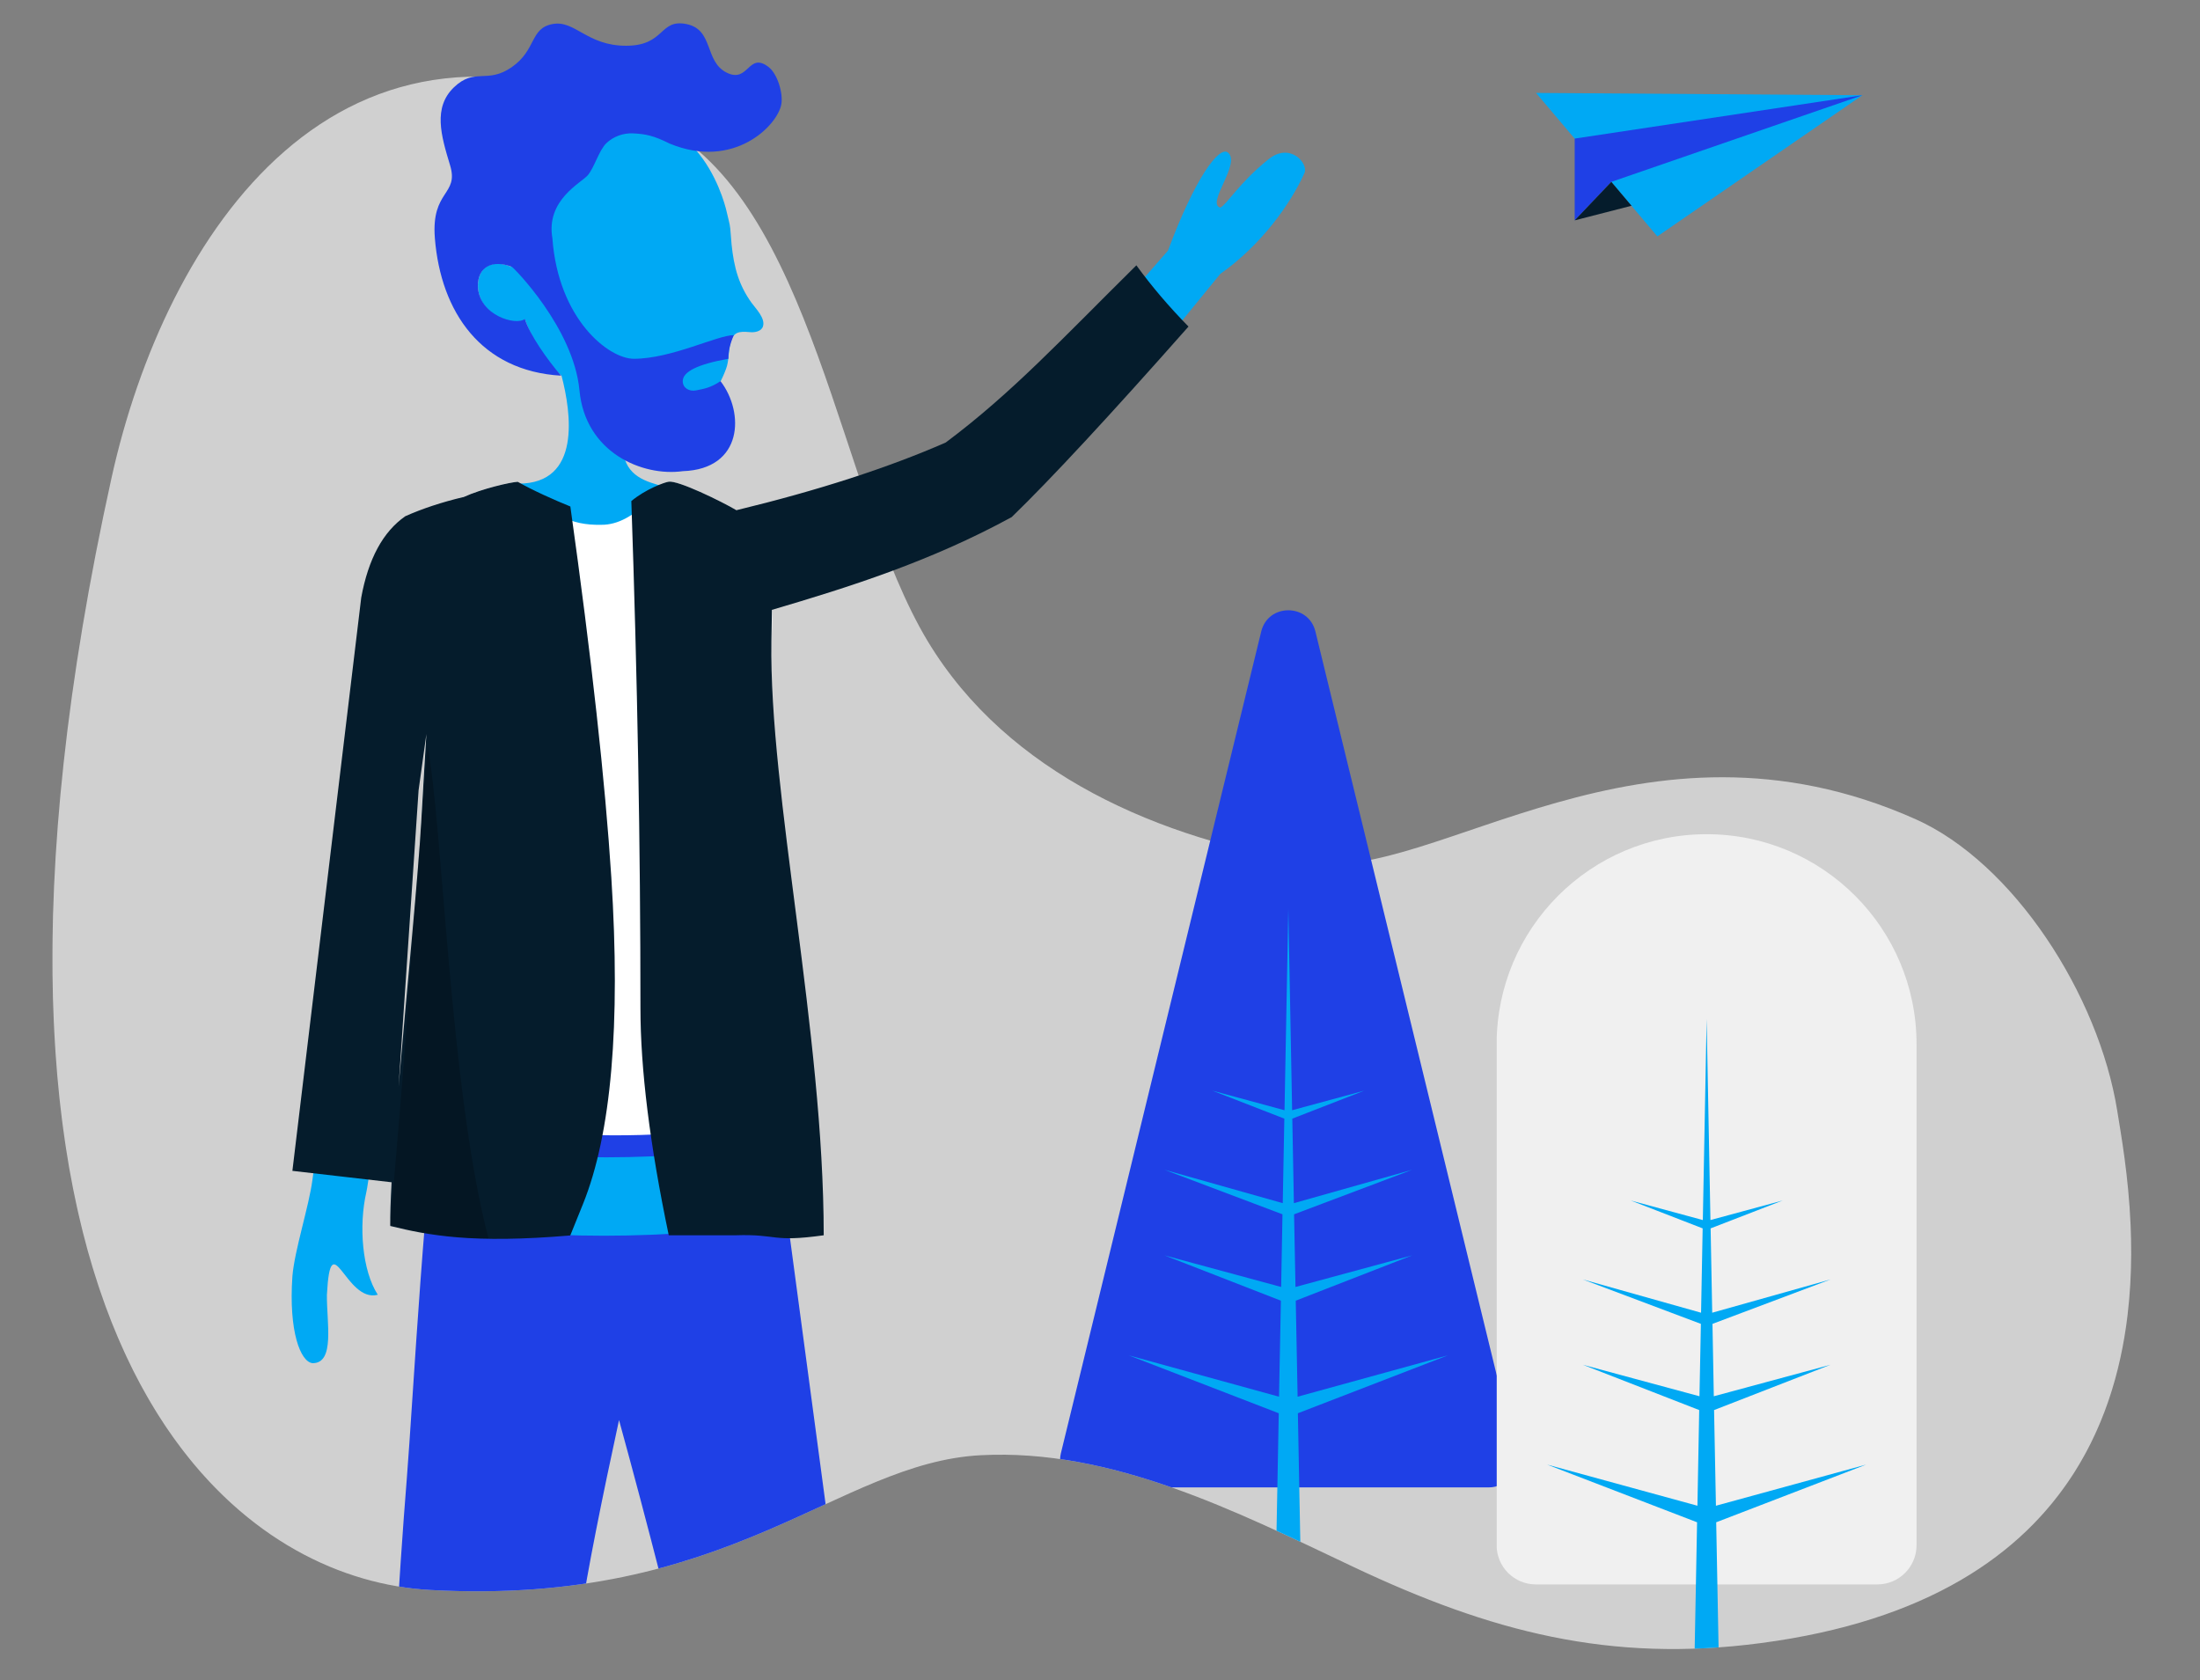<?xml version="1.0" encoding="utf-8"?>
<!-- Generator: Adobe Illustrator 23.0.6, SVG Export Plug-In . SVG Version: 6.00 Build 0)  -->
<svg version="1.1" id="Layer_1" xmlns="http://www.w3.org/2000/svg" xmlns:xlink="http://www.w3.org/1999/xlink" x="0px" y="0px"
	 viewBox="0 0 2486 1898.6" style="enable-background:new 0 0 2486 1898.6;" xml:space="preserve">
<rect x="0" y="0" width="2486" height="1898.6" fill="#808080" stroke="none"/>
<style type="text/css">
	.st0{clip-path:url(#SVGID_2_);}
	.st1{clip-path:url(#SVGID_4_);enable-background:new    ;}
	.st2{clip-path:url(#SVGID_6_);}
	.st3{clip-path:url(#SVGID_8_);}
	.st4{clip-path:url(#SVGID_10_);fill:#D0D0D0;}
	.st5{clip-path:url(#SVGID_12_);}
	.st6{clip-path:url(#SVGID_14_);fill:#00A9F4;}
	.st7{clip-path:url(#SVGID_16_);}
	.st8{clip-path:url(#SVGID_18_);fill:#1F40E6;}
	.st9{clip-path:url(#SVGID_20_);}
	.st10{clip-path:url(#SVGID_22_);fill:#1F40E6;}
	.st11{clip-path:url(#SVGID_24_);}
	.st12{clip-path:url(#SVGID_26_);fill:#00A9F4;}
	.st13{clip-path:url(#SVGID_28_);}
	.st14{clip-path:url(#SVGID_30_);fill:#00A9F4;}
	.st15{clip-path:url(#SVGID_32_);}
	.st16{clip-path:url(#SVGID_34_);fill:#FFFFFF;}
	.st17{clip-path:url(#SVGID_36_);}
	.st18{clip-path:url(#SVGID_38_);fill:#051C2C;}
	.st19{clip-path:url(#SVGID_40_);}
	.st20{opacity:0.2;clip-path:url(#SVGID_42_);}
	.st21{clip-path:url(#SVGID_44_);}
	.st22{clip-path:url(#SVGID_46_);fill:#1F40E6;}
	.st23{clip-path:url(#SVGID_48_);}
	.st24{clip-path:url(#SVGID_50_);fill:#00A9F4;}
	.st25{clip-path:url(#SVGID_52_);}
	.st26{clip-path:url(#SVGID_54_);fill:#F0F0F0;}
	.st27{clip-path:url(#SVGID_56_);}
	.st28{clip-path:url(#SVGID_58_);fill:#00A9F4;}
	.st29{clip-path:url(#SVGID_60_);}
	.st30{clip-path:url(#SVGID_62_);fill:#00A9F4;}
	.st31{clip-path:url(#SVGID_64_);}
	.st32{clip-path:url(#SVGID_66_);fill:#1F40E6;}
	.st33{clip-path:url(#SVGID_68_);}
	.st34{clip-path:url(#SVGID_70_);fill:#051C2C;}
</style>
<g>
	<defs>
		<path id="SVGID_1_" d="M59.5-581.9c1.7,993.4,1.7,1538.4,0,1635.1c-9.2,538.1,227.3,732.4,426.7,743.4
			c339.9,18.7,459.8-144,622.3-152.3c147.8-7.6,286.9,62.8,420.6,126.1c155.4,73.5,290,108.7,460.7,86.2
			c377.6-49.8,425-303.1,417.8-471.7c-1.6-37.5,2.1-693.1,11.1-1966.8H59.5z"/>
	</defs>
	<clipPath id="SVGID_2_">
		<use xlink:href="#SVGID_1_"  style="overflow:visible;"/>
	</clipPath>
	<g class="st0">
		<defs>
			<rect id="SVGID_3_" x="-415.2" y="-657.8" width="3321" height="5503.4"/>
		</defs>
		<clipPath id="SVGID_4_">
			<use xlink:href="#SVGID_3_"  style="overflow:visible;"/>
		</clipPath>
		<g class="st1">
			<g>
				<defs>
					<rect id="SVGID_5_" x="27.6" y="25.4" width="2416.5" height="2486"/>
				</defs>
				<clipPath id="SVGID_6_">
					<use xlink:href="#SVGID_5_"  style="overflow:visible;"/>
				</clipPath>
				<g class="st2">
					<defs>
						<path id="SVGID_7_" d="M126,540.1c-205.9,933.1,107.1,1242.6,360.2,1256.6c339.9,18.7,459.8-144,622.3-152.3
							c147.8-7.6,286.9,62.8,420.6,126.1c155.4,73.5,290,108.7,460.7,86.2c503.6-66.4,419.8-495,402.7-601.5
							c-21-131.2-117.4-280.5-228.4-329.8c-308.9-137.4-542.8,71.4-682.8,49.7c-169.8-26.4-342.3-100.2-433-250.6
							C948.1,558,919.5,226.2,742.2,139C382.1-37.9,186.2,267.2,126,540.1"/>
					</defs>
					<clipPath id="SVGID_8_">
						<use xlink:href="#SVGID_7_"  style="overflow:visible;"/>
					</clipPath>
					<g class="st3">
						<defs>
							<rect id="SVGID_9_" x="59.2" y="25.4" width="2353.2" height="1840.8"/>
						</defs>
						<clipPath id="SVGID_10_">
							<use xlink:href="#SVGID_9_"  style="overflow:visible;"/>
						</clipPath>
						<rect x="27.6" y="54.9" class="st4" width="2412.3" height="1840.1"/>
					</g>
				</g>
				<g class="st2">
					<defs>
						<path id="SVGID_11_" d="M577.8,301.7c-13.2-42.8-26.9-138.2,100.5-165.5C795.5,111,821.5,240.8,821.5,240.8
							c1.2,5.8,3.1,11.5,3.7,17.4c0.6,6.1,0.9,12.1,1.5,18.2c1.3,12.1,3.2,24.1,7.1,35.7c3.5,10.6,8.7,20.6,15.2,29.7
							c4.8,6.7,16,17.6,13.2,26.9c-1.7,5.6-9,7.2-14.8,6.6c-12.5-1.1-18.9-0.5-22.2,12.8c-2.3,9.4-1.3,19.4-4.7,28.5
							c-4.1,11.1-9.5,21.9-17.4,30.8c-17.1,19.2-41.7,25.3-66.6,22.5c-9.6-1.1-18.7-2.7-27.1-4.8c-28,100.2,52,71.8,75.1,101.4
							c2.6,24,6.6,66.7-12.7,88.5c-19.3,21.7-52.1,25.8-107.4,22.1c-55.3-3.7-61.5-19-77.7-43.7c-10.8-16.4-11.1-45.4-0.9-86.9
							c71.3,0,59.7-79.9,48.8-121.8c-24.4-23.3-36.3-49.4-41.5-64c-12.1,11.4-36.5-4-45.3-15.2c-6-7.7-8.7-17.8-7.4-27.5
							c0.8-6.3,3.5-12.6,8.7-16.3c4.9-3.5,11.3-4.2,17.3-3.4C570.3,298.8,574.2,299.9,577.8,301.7z"/>
					</defs>
					<clipPath id="SVGID_12_">
						<use xlink:href="#SVGID_11_"  style="overflow:visible;"/>
					</clipPath>
					<g class="st5">
						<defs>
							<rect id="SVGID_13_" x="369.2" y="25.4" width="613.6" height="657.9"/>
						</defs>
						<clipPath id="SVGID_14_">
							<use xlink:href="#SVGID_13_"  style="overflow:visible;"/>
						</clipPath>
						<rect x="508.4" y="101.3" class="st6" width="385.9" height="608.5"/>
					</g>
				</g>
				<g class="st2">
					<defs>
						<path id="SVGID_15_" d="M508.6,186.8c-10.3-33.9-19.4-65.2,4.3-88.1c23.7-22.8,37.6-3.4,65.5-22.9
							c27.9-19.5,20.3-43.7,45.8-48.6c25.5-4.9,38.8,24.5,83.2,24.5c44.5,0,37.3-30.7,68.3-24.5c31,6.2,20.1,42.1,45.3,54.8
							c25.2,12.7,24.3-24.2,47.6-6.2c9.9,7.7,16.5,29.4,14.3,42c-4.2,24-53.7,74.5-126.3,44.4c-18-9-27-10.8-41.4-11.5
							c-10.9-0.5-21.9,3.5-29.8,10.9c-8.4,7.9-13.7,27.5-21.1,36.3c-7.4,8.8-47.6,27.9-40.1,71.3c6.7,91.7,63.7,136.2,92,136.2
							c42.6,0,94.3-26.7,113-26.7c-4.3,9.9-6.3,18.8-6.1,26.7c-34.4,6.1-51.6,14.5-51.6,25.3c0,7.7,7.3,12,15.2,10.4
							c8.7-1.8,15.9-2.7,27.5-10.4c27.2,35.3,25.7,99.4-42.7,101.7c-45.4,6.3-110.1-20.8-116.7-91.3
							c-6.6-70.5-74.6-138.9-76.4-139.6c-22.1-8.4-38.4,0-38.4,21.5c0.7,33.4,43.3,45.4,53.1,37.4c5.3,17.4,25.3,46.1,41,64.1
							c-90.3-5.2-136-71.7-142.7-155.4C487.1,214.5,518.9,220.8,508.6,186.8z"/>
					</defs>
					<clipPath id="SVGID_16_">
						<use xlink:href="#SVGID_15_"  style="overflow:visible;"/>
					</clipPath>
					<g class="st7">
						<defs>
							<rect id="SVGID_17_" x="369.2" y="25.4" width="613.6" height="657.9"/>
						</defs>
						<clipPath id="SVGID_18_">
							<use xlink:href="#SVGID_17_"  style="overflow:visible;"/>
						</clipPath>
						<rect x="459.4" y="-5.2" class="st8" width="455.4" height="570.3"/>
					</g>
				</g>
				<g class="st2">
					<defs>
						<path id="SVGID_19_" d="M699.5,1604.6c-19.2,88.6-35.8,170.7-43.6,223.7c-20.7,140.8-97.4,503.6-120.4,676.8
							c-27.4,0.6-70.4-0.6-97.8,0c0.4-7,0.3-10.9,0-15.3c-14.4-205.9,3.6-589.8,22-819.2c7-87.8,21-354.9,39.4-456h76.8H868
							l65.5,489.3l62,795.4c0,0-46-0.3-93.1,0c-46.9-256.1-98.2-492.9-154-710.2C731.3,1722.4,715,1660.9,699.5,1604.6z"/>
					</defs>
					<clipPath id="SVGID_20_">
						<use xlink:href="#SVGID_19_"  style="overflow:visible;"/>
					</clipPath>
					<g class="st9">
						<defs>
							<rect id="SVGID_21_" x="59.2" y="1214.6" width="1575.1" height="651.6"/>
						</defs>
						<clipPath id="SVGID_22_">
							<use xlink:href="#SVGID_21_"  style="overflow:visible;"/>
						</clipPath>
						<rect x="400.8" y="1183" class="st10" width="626.3" height="1353.9"/>
					</g>
				</g>
				<g class="st2">
					<defs>
						<path id="SVGID_23_" d="M483.9,1290.6c66.7,11.4,133.8,17.1,201.3,17.1c67.4,0,134.9-5.7,202.4-17.1l6.7,88.6
							c-70.6,11.4-141.3,17.1-211.9,17.1c-70.6,0-141.3-5.7-211.9-17.1L483.9,1290.6z"/>
					</defs>
					<clipPath id="SVGID_24_">
						<use xlink:href="#SVGID_23_"  style="overflow:visible;"/>
					</clipPath>
					<g class="st11">
						<defs>
							<rect id="SVGID_25_" x="59.2" y="1214.6" width="1575.1" height="651.6"/>
						</defs>
						<clipPath id="SVGID_26_">
							<use xlink:href="#SVGID_25_"  style="overflow:visible;"/>
						</clipPath>
						<rect x="438.8" y="1258.9" class="st12" width="487.1" height="168.9"/>
					</g>
				</g>
				<g class="st2">
					<defs>
						<path id="SVGID_27_" d="M1226.5,496.1l-52.2-46.4l145.5-166.5c30.4-81.7,57.8-118.9,67.8-110.8c15.1,12.1-25,57.7-8.7,62.2
							c7.7-3.7,21.2-27.9,54.1-54.3c24.9-20.6,46.3,5.1,40.9,15.5c-15.3,34.1-48.6,81.1-95,113.7L1226.5,496.1z M405.5,908.9
							l63.7-19.1c-32.9,287.8-51.3,440.1-55.2,457.1c-8.8,38.1-4.8,88.8,12.9,116.1c-36.5,9.7-53.1-81.9-57.5,0
							c-0.4,30.8,9.5,77.7-16.3,77.3c-13.5-1.5-27-35.6-22.7-98c2.4-29.7,18.8-79.3,22.7-109.5c7.7-59.3,21-134.7,22.9-222.3
							C377.8,1029.8,387.6,962.6,405.5,908.9z"/>
					</defs>
					<clipPath id="SVGID_28_">
						<use xlink:href="#SVGID_27_"  style="overflow:visible;"/>
					</clipPath>
					<g class="st13">
						<defs>
							<rect id="SVGID_29_" x="59.2" y="170.9" width="1575.1" height="1638.4"/>
						</defs>
						<clipPath id="SVGID_30_">
							<use xlink:href="#SVGID_29_"  style="overflow:visible;"/>
						</clipPath>
						<rect x="298" y="139.6" class="st14" width="1208.4" height="1432.3"/>
					</g>
				</g>
				<g class="st2">
					<defs>
						<path id="SVGID_31_" d="M871.7,724.6c2.2-42.8,0-54.6,0-93c0-24.3-17.3-39.1-34-51.6c-9.2-6.9-69.8-37.5-82-35.7
							c-8.6,1.3-36.3,49.3-76.6,48.7c-34.9,0.6-55.5-11-94.1-48.7c-9.3,0.5-53.3,10.5-72.8,23.4c-19.4,12.9-16.6,17.2-19.9,25.4
							c-10.4,26.1-8.5,56.2-7.6,83.7c2.9,90.8-4.1,160.2-8.9,252.7c-4.8,92.5-11.9,258.2-10.1,333.1c48.5,0,209.2,45.6,427.9,0
							C880.4,1143.7,869.5,767.4,871.7,724.6z"/>
					</defs>
					<clipPath id="SVGID_32_">
						<use xlink:href="#SVGID_31_"  style="overflow:visible;"/>
					</clipPath>
					<g class="st15">
						<defs>
							<rect id="SVGID_33_" x="59.2" y="170.9" width="1575.1" height="1638.4"/>
						</defs>
						<clipPath id="SVGID_34_">
							<use xlink:href="#SVGID_33_"  style="overflow:visible;"/>
						</clipPath>
						
							<rect x="288.1" y="659.9" transform="matrix(5.233572e-02 -0.999 0.999 5.233572e-02 -256.416 1554.519)" class="st16" width="805.5" height="504.9"/>
					</g>
				</g>
				<g class="st2">
					<defs>
						<path id="SVGID_35_" d="M450.4,1228c9.3-110,22.5-241.5,25.5-298.5c1.9-36,4.1-68.4,5.9-100L473,893L450.4,1228z
							 M442.5,1335.9L330.4,1323l77.8-647.8c8-43.7,24.6-74.4,49.8-91.9c19.3-8.6,41.1-15.8,65.4-21.6l0,0.1
							c21.7-9.9,53.9-17,61.6-17.4c17.3,9.9,42.4,21,59.5,27.9c24,171.4,39.4,311.2,46.3,419.3c10.6,166.5,0,289.4-32,368.8
							l-14.4,35.6c-110.8,9.4-159.8,0-203.4-10.7C440.8,1373.4,441.4,1356.5,442.5,1335.9z M832.2,576.5
							c92.1-22.3,171-47.8,236.5-76.5c75-56,131.9-117.7,215.4-200.2c17.3,23.8,36.9,46.8,58.9,69.2
							c-89.1,100.8-155.7,172.6-199.8,215.3c-91.8,50.1-183.3,79-270.9,104.8c-0.2,10.2-0.3,21.9-0.6,35.5
							c-2.8,171.1,59.1,441.9,59.1,671.2c-59.7,8.3-51.2-1.6-99.8,0h-75.3c-21.4-102.1-32-187.8-32-256.9
							c0-181.6-3.4-372.5-10.3-572.7c16-13.4,37.4-21.2,42.3-21.9C766.4,542.7,814.3,566,832.2,576.5z"/>
					</defs>
					<clipPath id="SVGID_36_">
						<use xlink:href="#SVGID_35_"  style="overflow:visible;"/>
					</clipPath>
					<g class="st17">
						<defs>
							<rect id="SVGID_37_" x="59.2" y="170.9" width="1575.1" height="1638.4"/>
						</defs>
						<clipPath id="SVGID_38_">
							<use xlink:href="#SVGID_37_"  style="overflow:visible;"/>
						</clipPath>
						<rect x="298.8" y="268.1" class="st18" width="1075.8" height="1163.2"/>
					</g>
				</g>
				<g class="st2">
					<defs>
						<path id="SVGID_39_" d="M464.1,1086c-4.8,92.5-19,245.4-23.1,298.3c0,0,54.7,15.5,111,15c-43.9-167-51.8-470.8-68.9-556.1
							C481.6,861.8,465.8,1063,464.1,1086z"/>
					</defs>
					<clipPath id="SVGID_40_">
						<use xlink:href="#SVGID_39_"  style="overflow:visible;"/>
					</clipPath>
					<g class="st19">
						<defs>
							<rect id="SVGID_41_" x="59.2" y="170.9" width="1575.1" height="1638.4"/>
						</defs>
						<clipPath id="SVGID_42_">
							<use xlink:href="#SVGID_41_"  style="overflow:visible;"/>
						</clipPath>
						
							<rect x="202.9" y="1033.6" transform="matrix(5.233660e-02 -0.999 0.999 5.233660e-02 -635.558 1572.371)" class="st20" width="615.6" height="174.9"/>
					</g>
				</g>
				<g class="st2">
					<defs>
						<path id="SVGID_43_" d="M1425.2,713.5l-226.4,928.6c-4.8,19.7,10.2,38.6,30.6,38.6h226.4h226.4c20.4,0,35.4-19,30.6-38.6
							l-226.4-928.6C1478.6,681.6,1433,681.6,1425.2,713.5"/>
					</defs>
					<clipPath id="SVGID_44_">
						<use xlink:href="#SVGID_43_"  style="overflow:visible;"/>
					</clipPath>
					<g class="st21">
						<defs>
							<rect id="SVGID_45_" x="1191.6" y="689.6" width="525" height="1094.4"/>
						</defs>
						<clipPath id="SVGID_46_">
							<use xlink:href="#SVGID_45_"  style="overflow:visible;"/>
						</clipPath>
						<rect x="1166.3" y="658" class="st22" width="579.1" height="1054.4"/>
					</g>
				</g>
				<g class="st2">
					<defs>
						<polygon id="SVGID_47_" points="1445.3,1578.2 1447.4,1469.7 1315.9,1418.5 1447.7,1454.2 1449.2,1372.1 1315.9,1321.8 
							1449.5,1359.5 1451.3,1264 1370,1232.4 1451.5,1254.5 1455.8,1026.7 1460.1,1254.5 1541.6,1232.4 1460.3,1264 1462.1,1359.5 
							1595.7,1321.8 1462.3,1372.1 1463.9,1454.2 1595.7,1418.5 1464.2,1469.7 1466.3,1578.2 1636,1531.5 1466.6,1596.9 
							1470.1,1781.4 1441.5,1781.4 1445,1596.9 1275.6,1531.5 						"/>
					</defs>
					<clipPath id="SVGID_48_">
						<use xlink:href="#SVGID_47_"  style="overflow:visible;"/>
					</clipPath>
					<g class="st23">
						<defs>
							<rect id="SVGID_49_" x="1191.6" y="689.6" width="525" height="1094.4"/>
						</defs>
						<clipPath id="SVGID_50_">
							<use xlink:href="#SVGID_49_"  style="overflow:visible;"/>
						</clipPath>
						<rect x="1243.9" y="995.1" class="st24" width="423.7" height="818"/>
					</g>
				</g>
				<g class="st2">
					<defs>
						<path id="SVGID_51_" d="M1928.5,942.6L1928.5,942.6c131,0,237.2,106.2,237.2,237.2V1746c0,24.5-19.8,44.3-44.3,44.3h-385.9
							c-24.5,0-44.3-19.8-44.3-44.3v-566.2C1691.3,1048.8,1797.5,942.6,1928.5,942.6z"/>
					</defs>
					<clipPath id="SVGID_52_">
						<use xlink:href="#SVGID_51_"  style="overflow:visible;"/>
					</clipPath>
					<g class="st25">
						<defs>
							<rect id="SVGID_53_" x="1691.3" y="942.6" width="474.4" height="923.6"/>
						</defs>
						<clipPath id="SVGID_54_">
							<use xlink:href="#SVGID_53_"  style="overflow:visible;"/>
						</clipPath>
						<rect x="1659.7" y="911" class="st26" width="537.7" height="910.9"/>
					</g>
				</g>
				<g class="st2">
					<defs>
						<polygon id="SVGID_55_" points="1918.1,1701.4 1920.1,1593.3 1788.6,1542.1 1920.4,1577.7 1922,1495.9 1788.6,1445.7 
							1922.2,1483.3 1924,1388 1842.7,1356.5 1924.2,1378.6 1928.5,1151.4 1932.8,1378.6 2014.4,1356.5 1933,1388 1934.8,1483.3 
							2068.5,1445.7 1935.1,1495.9 1936.6,1577.7 2068.5,1542.1 1936.9,1593.3 1939,1701.4 2108.8,1654.9 1939.3,1720.1 
							1942.8,1904.2 1914.2,1904.2 1917.7,1720.1 1748.2,1654.9 						"/>
					</defs>
					<clipPath id="SVGID_56_">
						<use xlink:href="#SVGID_55_"  style="overflow:visible;"/>
					</clipPath>
					<g class="st27">
						<defs>
							<rect id="SVGID_57_" x="1691.3" y="942.6" width="474.4" height="923.6"/>
						</defs>
						<clipPath id="SVGID_58_">
							<use xlink:href="#SVGID_57_"  style="overflow:visible;"/>
						</clipPath>
						<rect x="1716.6" y="1119.8" class="st28" width="423.8" height="816"/>
					</g>
				</g>
			</g>
		</g>
	</g>
</g>
<g>
	<defs>
		<polygon id="SVGID_59_" points="1872.8,267.1 2104.5,107.6 1735.7,105 		"/>
	</defs>
	<clipPath id="SVGID_60_">
		<use xlink:href="#SVGID_59_"  style="overflow:visible;"/>
	</clipPath>
	<g class="st29">
		<defs>
			<rect id="SVGID_61_" x="1716.6" y="76" width="404.9" height="215.1"/>
		</defs>
		<clipPath id="SVGID_62_">
			<use xlink:href="#SVGID_61_"  style="overflow:visible;"/>
		</clipPath>
		<rect x="1704.1" y="73.3" class="st30" width="432" height="225.4"/>
	</g>
</g>
<g>
	<defs>
		<polygon id="SVGID_63_" points="1820.8,205.5 2104.5,107.6 1779.4,156.6 1779.4,249 		"/>
	</defs>
	<clipPath id="SVGID_64_">
		<use xlink:href="#SVGID_63_"  style="overflow:visible;"/>
	</clipPath>
	<g class="st31">
		<defs>
			<rect id="SVGID_65_" x="1716.6" y="76" width="404.9" height="215.1"/>
		</defs>
		<clipPath id="SVGID_66_">
			<use xlink:href="#SVGID_65_"  style="overflow:visible;"/>
		</clipPath>
		<rect x="1747.7" y="76" class="st32" width="388.4" height="204.6"/>
	</g>
</g>
<g>
	<defs>
		<polygon id="SVGID_67_" points="1779.4,249 1843.6,232.5 1820.8,205.5 		"/>
	</defs>
	<clipPath id="SVGID_68_">
		<use xlink:href="#SVGID_67_"  style="overflow:visible;"/>
	</clipPath>
	<g class="st33">
		<defs>
			<rect id="SVGID_69_" x="1716.6" y="76" width="404.9" height="215.1"/>
		</defs>
		<clipPath id="SVGID_70_">
			<use xlink:href="#SVGID_69_"  style="overflow:visible;"/>
		</clipPath>
		<rect x="1747.7" y="173.9" class="st34" width="127.5" height="106.7"/>
	</g>
</g>
</svg>
